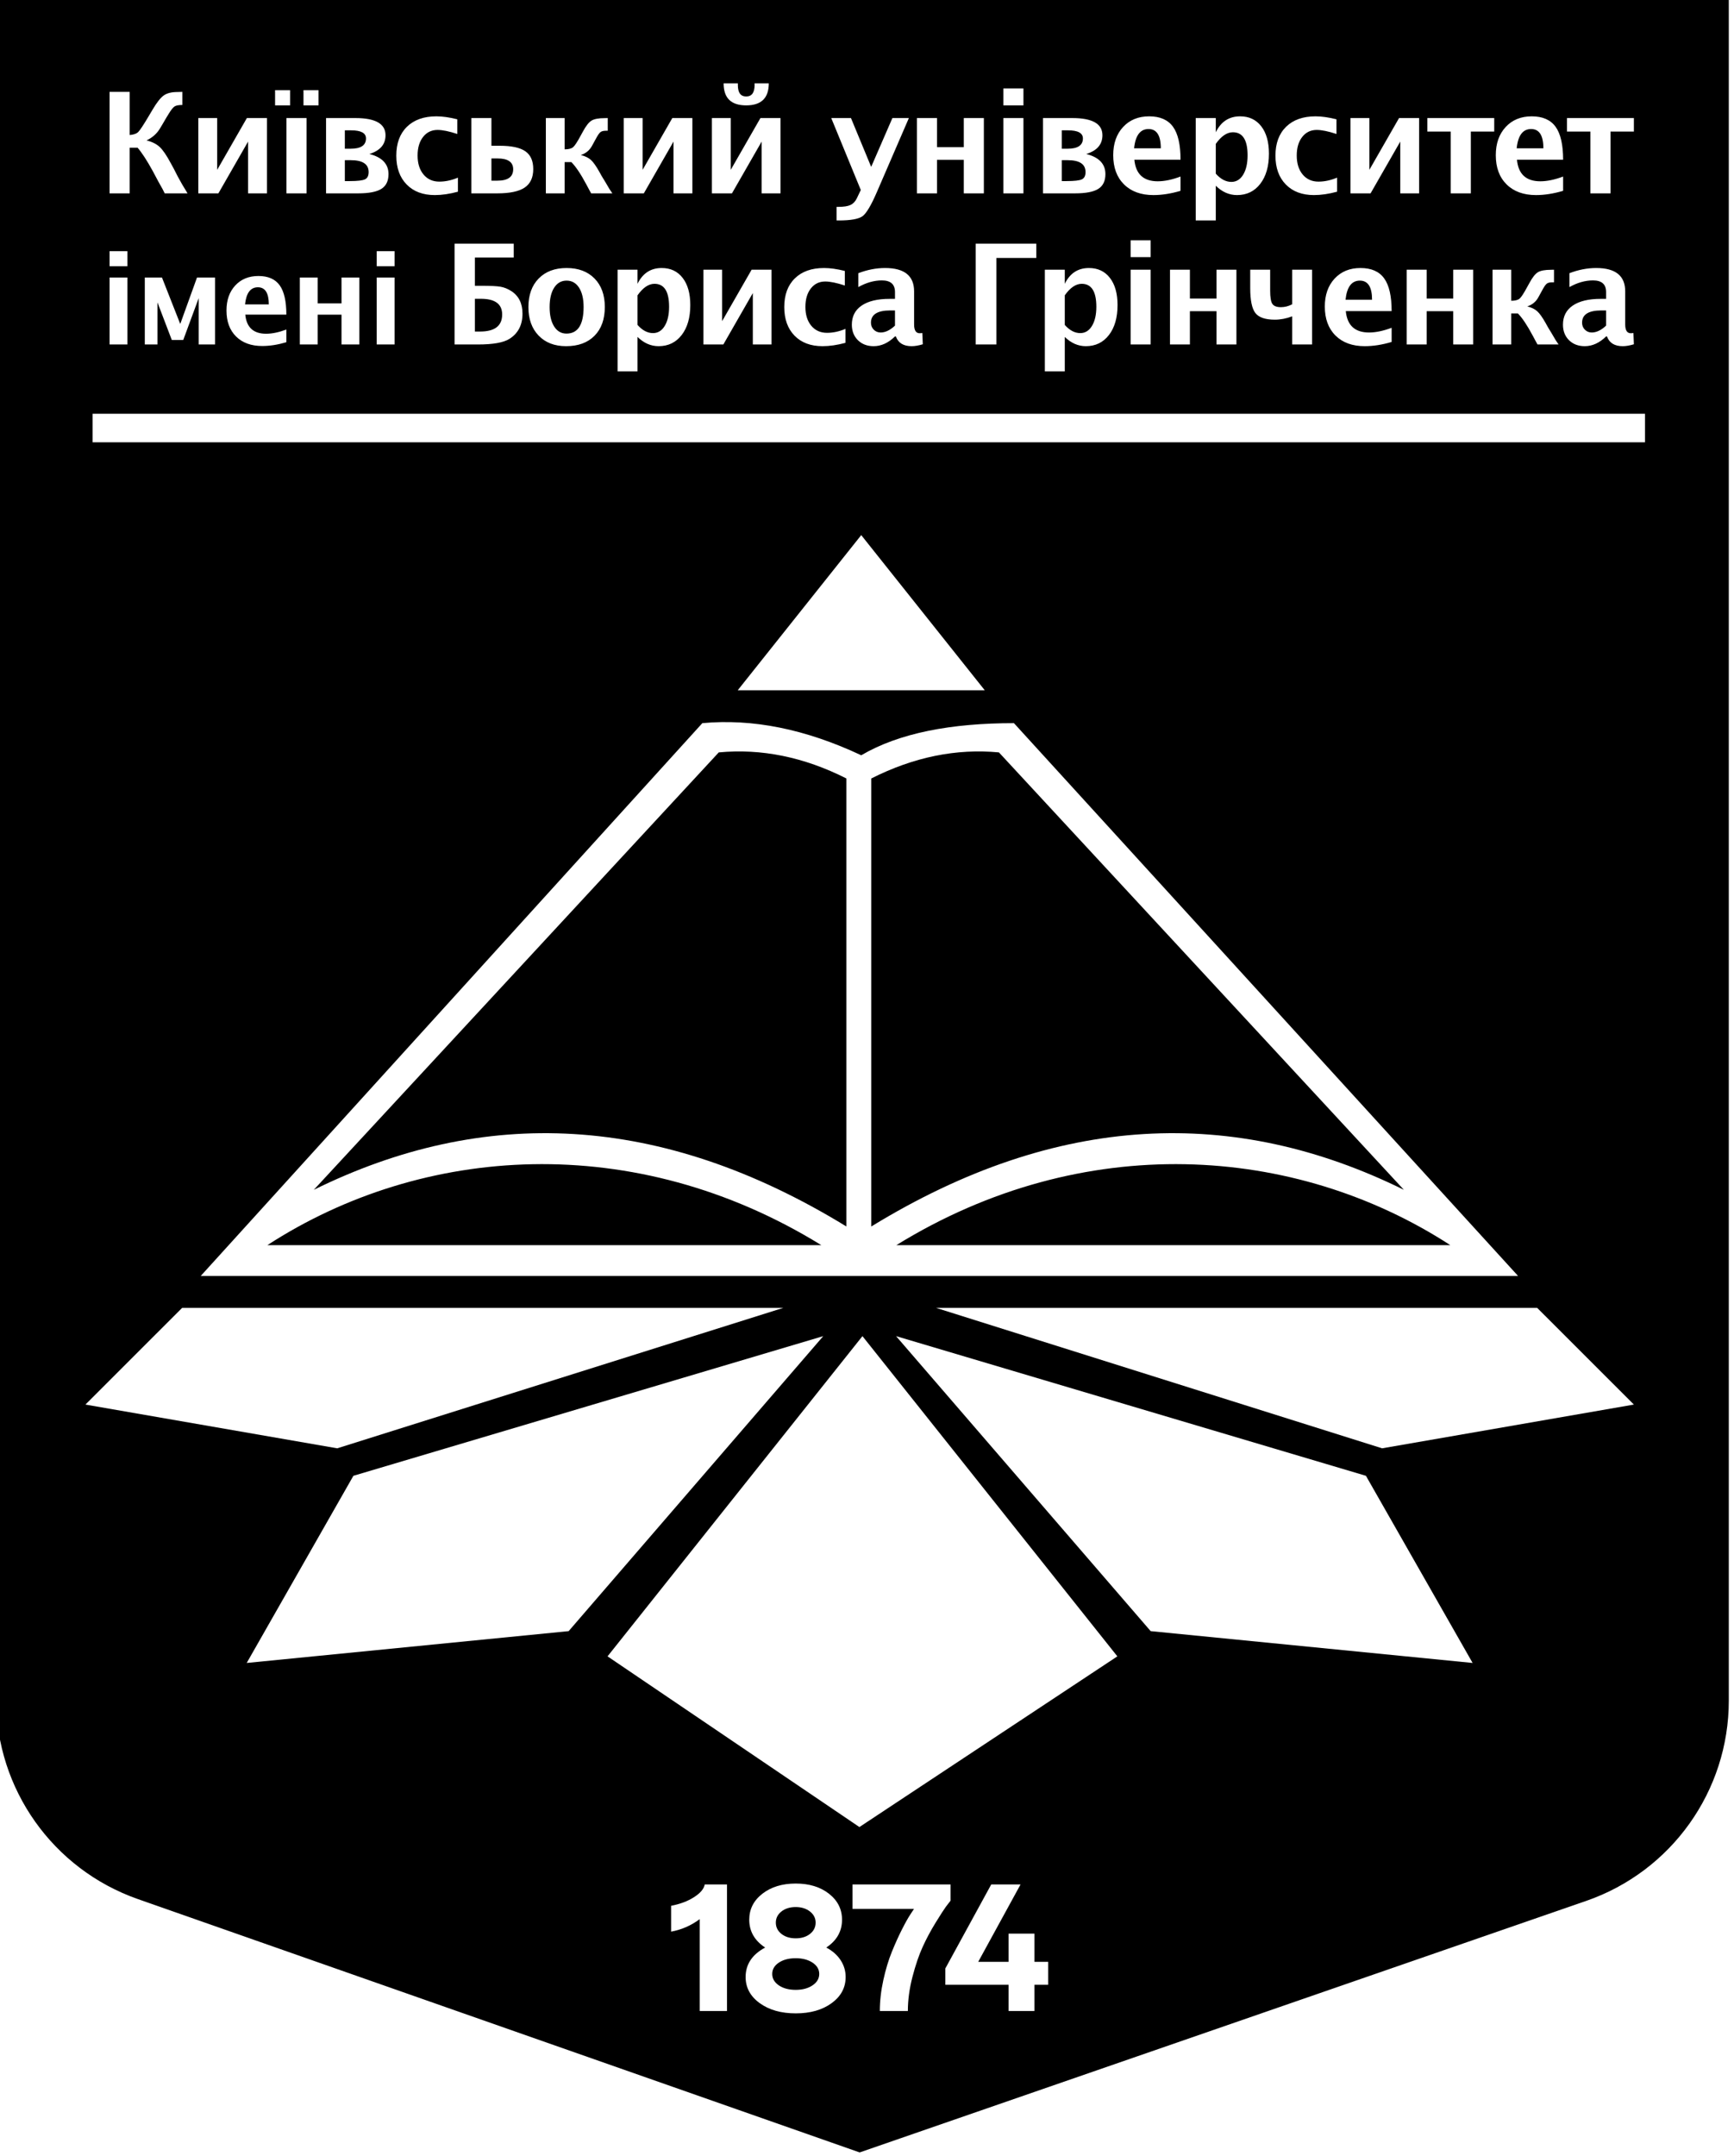 <?xml version="1.0" encoding="UTF-8" standalone="no"?>
<!DOCTYPE svg PUBLIC "-//W3C//DTD SVG 1.1//EN" "http://www.w3.org/Graphics/SVG/1.1/DTD/svg11.dtd">
<svg width="100%" height="100%" viewBox="0 0 824 1024" version="1.1" xmlns="http://www.w3.org/2000/svg" xmlns:xlink="http://www.w3.org/1999/xlink" xml:space="preserve" xmlns:serif="http://www.serif.com/" style="fill-rule:evenodd;clip-rule:evenodd;stroke-linejoin:round;stroke-miterlimit:2;">
    <g transform="matrix(1,0,0,1,-5506.99,-116)">
        <g transform="matrix(1.182,0,0,0.907,-984.254,10.585)">
            <g transform="matrix(0.698,0,0,0.909,3888.21,-2296.7)">
                <path d="M2295.08,2653.53L3293.08,2653.53L3293.08,3634.25C3293.08,3686.28 3260.11,3732.59 3210.94,3749.62L2792.47,3894.53L2376.72,3748.56C2327.81,3731.38 2295.08,3685.19 2295.08,3633.36L2295.08,2653.53ZM2812.82,2848.31L2813.33,2848.31C2814.67,2852.05 2817.7,2853.92 2822.4,2853.92C2824.26,2853.92 2826.41,2853.56 2828.84,2852.82L2828.56,2846.31C2827.94,2846.42 2827.44,2846.47 2827.05,2846.47C2824.91,2846.47 2823.83,2844.78 2823.83,2841.41L2823.83,2822.35C2823.83,2813.38 2818.26,2808.89 2807.12,2808.89C2802.03,2808.89 2796.89,2809.89 2791.7,2811.87L2791.7,2819.88C2796.27,2817.31 2800.79,2816.03 2805.26,2816.03C2810.3,2816.03 2812.82,2818.27 2812.82,2822.74L2812.82,2826.66L2809.76,2826.66C2802.76,2826.66 2797.38,2827.95 2793.62,2830.53C2789.85,2833.1 2787.97,2836.77 2787.97,2841.53C2787.97,2845.19 2789.14,2848.17 2791.46,2850.47C2793.79,2852.77 2796.81,2853.92 2800.53,2853.92C2804.9,2853.92 2809,2852.05 2812.82,2848.31ZM2812.82,2842.08C2810.01,2844.72 2807.25,2846.04 2804.57,2846.04C2802.99,2846.04 2801.66,2845.49 2800.59,2844.41C2799.52,2843.33 2798.98,2841.99 2798.98,2840.39C2798.98,2835.68 2802.69,2833.33 2810.11,2833.33L2812.82,2833.33L2812.82,2842.08ZM3107.57,2852.94L3119.05,2852.94L3119.05,2833.76L3134.36,2833.76L3134.36,2852.94L3145.83,2852.94L3145.83,2809.87L3134.36,2809.87L3134.36,2826.5L3119.05,2826.5L3119.05,2809.87L3107.57,2809.87L3107.57,2852.94ZM2977.29,2764.42L2977.29,2756.2C2972.42,2758.02 2968.05,2758.93 2964.17,2758.93C2955.97,2758.93 2951.48,2754.79 2950.7,2746.52L2977.29,2746.52C2977.29,2737.86 2975.85,2731.52 2972.96,2727.52C2970.07,2723.52 2965.49,2721.51 2959.21,2721.51C2952.99,2721.51 2947.99,2723.56 2944.2,2727.66C2940.41,2731.75 2938.52,2737.16 2938.52,2743.88C2938.52,2750.99 2940.59,2756.6 2944.72,2760.7C2948.86,2764.81 2954.51,2766.87 2961.67,2766.87C2966.59,2766.87 2971.8,2766.05 2977.29,2764.42ZM2950.54,2739.93C2951.3,2732.52 2954.07,2728.82 2958.86,2728.82C2963.57,2728.82 2965.93,2732.52 2965.93,2739.93L2950.54,2739.93ZM2986.04,2781.49L2997.6,2781.49L2997.6,2761.49C3001.24,2765.08 3005.32,2766.87 3009.82,2766.87C3015.42,2766.87 3019.88,2764.71 3023.21,2760.39C3026.54,2756.07 3028.21,2750.28 3028.21,2743.01C3028.21,2736.32 3026.73,2731.06 3023.78,2727.24C3020.82,2723.42 3016.77,2721.51 3011.62,2721.51C3005.24,2721.51 3000.57,2724.57 2997.6,2730.68L2997.6,2722.5L2986.04,2722.5L2986.04,2781.49ZM2997.6,2754.54L2997.6,2737.36C3000.75,2732.91 3004.03,2730.68 3007.44,2730.68C3013.09,2730.68 3015.91,2735.12 3015.91,2743.99C3015.91,2748.63 3015.06,2752.34 3013.37,2755.12C3011.68,2757.89 3009.41,2759.28 3006.58,2759.28C3003.4,2759.28 3000.41,2757.7 2997.6,2754.54ZM2898.06,2765.88L2916.53,2765.88C2922.72,2765.88 2927.19,2765.02 2929.92,2763.29C2932.66,2761.57 2934.02,2758.73 2934.02,2754.78C2934.02,2751.86 2933.1,2749.43 2931.25,2747.49C2929.4,2745.55 2926.64,2744.12 2922.97,2743.2C2926.07,2742.26 2928.4,2740.88 2929.96,2739.08C2931.52,2737.27 2932.3,2735.04 2932.3,2732.38C2932.3,2729.09 2930.86,2726.62 2927.97,2724.97C2925.08,2723.33 2920.76,2722.5 2915.01,2722.5L2898.06,2722.5L2898.06,2765.88ZM2908.88,2758.81L2908.88,2746.76L2912.27,2746.76C2915.71,2746.76 2918.29,2747.33 2920.01,2748.48C2921.72,2749.62 2922.58,2751.34 2922.58,2753.63C2922.58,2755.74 2921.88,2757.13 2920.47,2757.8C2919.07,2758.47 2916.18,2758.81 2911.8,2758.81L2908.88,2758.81ZM2908.88,2740.16L2908.88,2729.57L2912.47,2729.57C2915.33,2729.57 2917.48,2729.96 2918.91,2730.74C2920.34,2731.52 2921.06,2732.68 2921.06,2734.24C2921.06,2736.21 2920.32,2737.69 2918.85,2738.68C2917.38,2739.67 2915.19,2740.16 2912.27,2740.16L2908.88,2740.16ZM2623.39,2853.92C2630.35,2853.92 2635.8,2851.92 2639.76,2847.92C2643.71,2843.92 2645.69,2838.39 2645.69,2831.33C2645.69,2824.43 2643.72,2818.96 2639.77,2814.93C2635.83,2810.91 2630.46,2808.89 2623.67,2808.89C2616.89,2808.89 2611.54,2810.91 2607.6,2814.93C2603.66,2818.96 2601.68,2824.45 2601.68,2831.41C2601.68,2838.28 2603.64,2843.76 2607.56,2847.82C2611.47,2851.89 2616.75,2853.92 2623.39,2853.92ZM2623.59,2846.67C2620.59,2846.67 2618.23,2845.29 2616.49,2842.55C2614.76,2839.8 2613.9,2836.09 2613.9,2831.41C2613.9,2826.67 2614.77,2822.95 2616.51,2820.23C2618.26,2817.51 2620.64,2816.15 2623.67,2816.15C2626.72,2816.15 2629.11,2817.51 2630.86,2820.23C2632.6,2822.95 2633.47,2826.65 2633.47,2831.33C2633.47,2841.55 2630.18,2846.67 2623.59,2846.67ZM2559.15,2852.94L2572.61,2852.94C2581.32,2852.94 2587.38,2851.86 2590.79,2849.69C2595.78,2846.52 2598.27,2841.68 2598.27,2835.17C2598.27,2829.24 2596.09,2824.88 2591.72,2822.11C2589.76,2820.86 2587.73,2820.05 2585.65,2819.68C2583.57,2819.31 2579.93,2819.13 2574.74,2819.13L2570.86,2819.13L2570.86,2802.85L2593.23,2802.85L2593.23,2794.89L2559.15,2794.89L2559.15,2852.94ZM2570.86,2845.49L2570.86,2826.62L2574.31,2826.62C2578.4,2826.62 2581.46,2827.37 2583.5,2828.88C2585.54,2830.38 2586.56,2832.64 2586.56,2835.64C2586.56,2838.94 2585.5,2841.4 2583.36,2843.04C2581.23,2844.67 2578.05,2845.49 2573.81,2845.49L2570.86,2845.49ZM3041.58,2852.94L3053.06,2852.94L3053.06,2809.87L3041.58,2809.87L3041.58,2829.8C3039.46,2830.9 3037.3,2831.45 3035.11,2831.45C3032.65,2831.45 3031.01,2830.81 3030.16,2829.53C3029.33,2828.24 3028.91,2825.72 3028.91,2821.95L3028.91,2809.87L3017.43,2809.87L3017.43,2820.5C3017.43,2827.51 3018.43,2832.29 3020.41,2834.84C3022.41,2837.39 3026.14,2838.66 3031.62,2838.66C3034.85,2838.66 3038.17,2838.02 3041.58,2836.74L3041.58,2852.94ZM2836.39,3407.94L3093.39,3488.88L3238.41,3463.67L3182.68,3407.94L2836.39,3407.94ZM2360.45,2807.87L2370.72,2807.87L2370.72,2799.19L2360.45,2799.19L2360.45,2807.87ZM2784.29,2852L2784.29,2843.96C2780.64,2845.48 2777.1,2846.23 2773.67,2846.23C2769.89,2846.23 2766.88,2844.87 2764.61,2842.16C2762.35,2839.43 2761.22,2835.81 2761.22,2831.29C2761.22,2826.87 2762.27,2823.33 2764.36,2820.66C2766.45,2817.99 2769.22,2816.66 2772.66,2816.66C2775.47,2816.66 2779.24,2817.43 2783.94,2818.97L2783.94,2810.58C2779.42,2809.45 2775.42,2808.89 2771.96,2808.89C2764.8,2808.89 2759.19,2810.88 2755.14,2814.86C2751.08,2818.83 2749.05,2824.33 2749.05,2831.37C2749.05,2838.32 2751.02,2843.82 2754.96,2847.86C2758.9,2851.9 2764.27,2853.92 2771.07,2853.92C2775.13,2853.92 2779.53,2853.28 2784.29,2852ZM3222.41,2848.31L3222.91,2848.31C3224.25,2852.05 3227.28,2853.92 3231.98,2853.92C3233.84,2853.92 3235.99,2853.56 3238.41,2852.82L3238.14,2846.31C3237.52,2846.42 3237.02,2846.47 3236.63,2846.47C3234.49,2846.47 3233.41,2844.78 3233.41,2841.41L3233.41,2822.35C3233.41,2813.38 3227.85,2808.89 3216.71,2808.89C3211.61,2808.89 3206.47,2809.89 3201.28,2811.87L3201.28,2819.88C3205.85,2817.31 3210.37,2816.03 3214.85,2816.03C3219.89,2816.03 3222.41,2818.27 3222.41,2822.74L3222.41,2826.66L3219.34,2826.66C3212.34,2826.66 3206.96,2827.95 3203.2,2830.53C3199.43,2833.1 3197.56,2836.77 3197.56,2841.53C3197.56,2845.19 3198.72,2848.17 3201.04,2850.47C3203.37,2852.77 3206.39,2853.92 3210.12,2853.92C3214.48,2853.92 3218.58,2852.05 3222.41,2848.31ZM3222.41,2842.08C3219.59,2844.72 3216.84,2846.04 3214.15,2846.04C3212.57,2846.04 3211.25,2845.49 3210.17,2844.41C3209.1,2843.33 3208.57,2841.99 3208.57,2840.39C3208.57,2835.68 3212.27,2833.33 3219.69,2833.33L3222.41,2833.33L3222.41,2842.08ZM2472.13,2715.19L2480.8,2715.19L2480.8,2706.42L2472.13,2706.42L2472.13,2715.19ZM3213.35,2765.88L3224.94,2765.88L3224.94,2730.28L3238.41,2730.28L3238.41,2722.5L3199.88,2722.5L3199.88,2730.28L3213.35,2730.28L3213.35,2765.88ZM2875.25,2765.88L2886.81,2765.88L2886.81,2722.5L2875.25,2722.5L2875.25,2765.88ZM2360.45,2852.94L2370.72,2852.94L2370.72,2814.37L2360.45,2814.37L2360.45,2852.94ZM2875.25,2715.19L2886.81,2715.19L2886.81,2705.43L2875.25,2705.43L2875.25,2715.19ZM2462.26,2851.64L2462.26,2844.34C2457.93,2845.95 2454.04,2846.76 2450.59,2846.76C2443.3,2846.76 2439.3,2843.08 2438.61,2835.73L2462.26,2835.73C2462.26,2828.02 2460.97,2822.39 2458.4,2818.83C2455.83,2815.27 2451.76,2813.49 2446.18,2813.49C2440.65,2813.49 2436.2,2815.31 2432.83,2818.95C2429.46,2822.6 2427.78,2827.4 2427.78,2833.37C2427.78,2839.7 2429.62,2844.69 2433.3,2848.34C2436.98,2851.99 2442,2853.82 2448.37,2853.82C2452.74,2853.82 2457.37,2853.09 2462.26,2851.64ZM2438.47,2829.86C2439.14,2823.28 2441.61,2819.99 2445.87,2819.99C2450.06,2819.99 2452.15,2823.28 2452.15,2829.86L2438.47,2829.86ZM2380.73,2852.94L2388.02,2852.94L2388.02,2828.77L2388.05,2828.77L2396.28,2850.34L2402.88,2850.34L2411.73,2826.35L2411.77,2826.35L2411.77,2852.94L2421.21,2852.94L2421.21,2814.37L2410.8,2814.37L2401.18,2841.03L2401.11,2841.03L2390.62,2814.37L2380.73,2814.37L2380.73,2852.94ZM2825.47,2765.88L2837.02,2765.88L2837.02,2746.56L2852.45,2746.56L2852.45,2765.88L2864.01,2765.88L2864.01,2722.5L2852.45,2722.5L2852.45,2739.25L2837.02,2739.25L2837.02,2722.5L2825.47,2722.5L2825.47,2765.88ZM2948.57,2852.94L2960.05,2852.94L2960.05,2809.87L2948.57,2809.87L2948.57,2852.94ZM2702.49,2852.94L2713.96,2852.94L2730.94,2823.33L2730.94,2852.94L2741.72,2852.94L2741.72,2809.87L2730.24,2809.87L2713.26,2839.49L2713.26,2809.87L2702.49,2809.87L2702.49,2852.94ZM2820.24,3813.06C2820.24,3806.74 2821.12,3800.18 2822.89,3793.37C2824.66,3786.56 2826.62,3780.8 2828.78,3776.08C2830.93,3771.36 2833.43,3766.68 2836.28,3762.07C2839.13,3757.45 2841.09,3754.41 2842.16,3752.95C2843.24,3751.49 2844.13,3750.35 2844.82,3749.51L2844.82,3740.14L2788.36,3740.14L2788.36,3754.2L2823.78,3754.2L2821.8,3757.22C2820.41,3759.31 2818.74,3762.28 2816.8,3766.13C2814.85,3769.98 2812.93,3774.25 2811.02,3778.94C2809.11,3783.63 2807.47,3789.05 2806.12,3795.19C2804.77,3801.34 2804.09,3807.29 2804.09,3813.06L2820.24,3813.06ZM3098.88,2851.49L3098.88,2843.33C3094.05,2845.14 3089.71,2846.04 3085.86,2846.04C3077.72,2846.04 3073.26,2841.93 3072.48,2833.72L3098.88,2833.72C3098.88,2825.12 3097.45,2818.83 3094.58,2814.86C3091.71,2810.88 3087.16,2808.89 3080.93,2808.89C3074.76,2808.89 3069.79,2810.93 3066.03,2814.99C3062.27,2819.06 3060.39,2824.43 3060.39,2831.09C3060.39,2838.15 3062.44,2843.72 3066.55,2847.8C3070.66,2851.88 3076.27,2853.92 3083.38,2853.92C3088.26,2853.92 3093.43,2853.11 3098.88,2851.49ZM3072.33,2827.17C3073.08,2819.82 3075.83,2816.15 3080.59,2816.15C3085.26,2816.15 3087.6,2819.82 3087.6,2827.17L3072.33,2827.17ZM2714.12,2702.51C2714.12,2706.75 2715.2,2709.93 2717.36,2712.03C2719.52,2714.14 2722.78,2715.19 2727.12,2715.19C2731.45,2715.19 2734.69,2714.14 2736.87,2712.03C2739.04,2709.93 2740.13,2706.75 2740.13,2702.51L2731.93,2702.51L2731.97,2703.38C2731.97,2705.62 2731.56,2707.29 2730.76,2708.4C2729.95,2709.5 2728.74,2710.06 2727.12,2710.06C2725.51,2710.06 2724.31,2709.51 2723.51,2708.42C2722.72,2707.33 2722.32,2705.67 2722.32,2703.46L2722.32,2702.51L2714.12,2702.51ZM2561.08,2764.93L2561.08,2756.83C2557.41,2758.36 2553.85,2759.12 2550.39,2759.12C2546.58,2759.12 2543.55,2757.76 2541.27,2755.02C2538.99,2752.28 2537.85,2748.63 2537.85,2744.07C2537.85,2739.62 2538.91,2736.05 2541.01,2733.37C2543.12,2730.68 2545.91,2729.34 2549.37,2729.34C2552.21,2729.34 2555.99,2730.11 2560.73,2731.67L2560.73,2723.21C2556.18,2722.08 2552.16,2721.51 2548.67,2721.51C2541.46,2721.51 2535.81,2723.52 2531.72,2727.52C2527.63,2731.52 2525.59,2737.07 2525.59,2744.15C2525.59,2751.16 2527.58,2756.7 2531.55,2760.76C2535.51,2764.83 2540.92,2766.87 2547.77,2766.87C2551.86,2766.87 2556.29,2766.22 2561.08,2764.93ZM2859.29,2852.94L2871.23,2852.94L2871.23,2803.09L2894.22,2803.09L2894.22,2794.89L2859.29,2794.89L2859.29,2852.94ZM2568.82,2765.88L2583.77,2765.88C2590.98,2765.88 2596.24,2764.77 2599.53,2762.54C2602.82,2760.32 2604.47,2756.77 2604.47,2751.89C2604.47,2747.15 2602.95,2743.73 2599.9,2741.62C2596.85,2739.52 2591.95,2738.46 2585.18,2738.46L2580.38,2738.46L2580.38,2722.5L2568.82,2722.5L2568.82,2765.88ZM2580.38,2758.57L2580.38,2745.77L2583.93,2745.77C2586.92,2745.77 2589.17,2746.29 2590.66,2747.33C2592.16,2748.37 2592.91,2749.92 2592.91,2751.97C2592.91,2754.19 2592.15,2755.84 2590.63,2756.93C2589.1,2758.03 2586.83,2758.57 2583.81,2758.57L2580.38,2758.57ZM2611.73,2765.88L2622.55,2765.88L2622.55,2747.87L2626.41,2747.87C2628.94,2750.39 2631.82,2754.69 2635.05,2760.74L2636.84,2764.1C2637,2764.39 2637.32,2764.99 2637.82,2765.88L2650.04,2765.88C2649.18,2764.64 2648.62,2763.81 2648.36,2763.39L2646.02,2759.4L2643.83,2755.81L2642.54,2753.47C2640.69,2750.18 2639.08,2747.91 2637.7,2746.64C2636.32,2745.38 2634.38,2744.43 2631.88,2743.8C2634.75,2742.85 2636.88,2741.1 2638.29,2738.54L2639.5,2736.33L2640.67,2734.2C2641.68,2732.3 2642.53,2731.1 2643.21,2730.58C2643.88,2730.07 2644.91,2729.81 2646.29,2729.81L2647.38,2729.81L2647.38,2722.5L2645.67,2722.54C2642.12,2722.54 2639.57,2723.02 2638.01,2723.98C2636.45,2724.95 2634.8,2727.06 2633.05,2730.32L2631.92,2732.38C2629.92,2736.12 2628.43,2738.41 2627.45,2739.25C2626.47,2740.1 2624.84,2740.52 2622.55,2740.52L2622.55,2722.5L2611.73,2722.5L2611.73,2765.88ZM2656.6,2765.88L2668.16,2765.88L2685.26,2736.05L2685.26,2765.88L2696.12,2765.88L2696.12,2722.5L2684.56,2722.5L2667.46,2752.33L2667.46,2722.5L2656.6,2722.5L2656.6,2765.88ZM2841.8,3788.58L2841.8,3797.95L2878.26,3797.95L2878.26,3813.06L2893.16,3813.06L2893.16,3797.95L2901.07,3797.95L2901.07,3784.72L2893.16,3784.72L2893.16,3768.47L2878.26,3768.47L2878.26,3784.72L2860.76,3784.72L2885.14,3740.14L2868.26,3740.14L2841.8,3788.58ZM2948.57,2802.62L2960.05,2802.62L2960.05,2792.93L2948.57,2792.93L2948.57,2802.62ZM2793.13,2763.95L2792.35,2765.57L2790.79,2768.84C2789.9,2770.64 2788.69,2771.89 2787.14,2772.6C2785.59,2773.31 2783.3,2773.66 2780.28,2773.66L2779.19,2773.66L2779.19,2781.49L2780.44,2781.49C2787.37,2781.49 2791.93,2780.66 2794.15,2779.02C2796.36,2777.37 2799.11,2772.74 2802.39,2765.13L2820.82,2722.5L2811.33,2722.5L2799.11,2750.63L2787.47,2722.5L2776.11,2722.5L2793.13,2763.95ZM2899.14,2868.43L2910.62,2868.43L2910.62,2848.59C2914.24,2852.14 2918.28,2853.92 2922.75,2853.92C2928.31,2853.92 2932.74,2851.78 2936.05,2847.49C2939.36,2843.2 2941.01,2837.45 2941.01,2830.23C2941.01,2823.59 2939.54,2818.37 2936.61,2814.58C2933.68,2810.79 2929.65,2808.89 2924.53,2808.89C2918.2,2808.89 2913.56,2811.93 2910.62,2817.99L2910.62,2809.87L2899.14,2809.87L2899.14,2868.43ZM2910.62,2841.68L2910.62,2824.62C2913.74,2820.2 2917,2817.99 2920.39,2817.99C2925.99,2817.99 2928.8,2822.4 2928.8,2831.21C2928.8,2835.81 2927.96,2839.49 2926.28,2842.25C2924.6,2845.01 2922.35,2846.39 2919.53,2846.39C2916.38,2846.39 2913.41,2844.82 2910.62,2841.68ZM3157,2852.94L3167.74,2852.94L3167.74,2835.05L3171.58,2835.05C3174.09,2837.57 3176.94,2841.83 3180.14,2847.84L3181.93,2851.18C3182.08,2851.46 3182.41,2852.05 3182.9,2852.94L3195.03,2852.94C3194.18,2851.71 3193.62,2850.89 3193.37,2850.47L3191.04,2846.51L3188.87,2842.94L3187.59,2840.62C3185.75,2837.36 3184.15,2835.09 3182.78,2833.84C3181.41,2832.58 3179.49,2831.64 3177.01,2831.01C3179.85,2830.07 3181.97,2828.34 3183.36,2825.8L3184.57,2823.6L3185.73,2821.48C3186.74,2819.6 3187.58,2818.41 3188.25,2817.89C3188.92,2817.39 3189.94,2817.13 3191.31,2817.13L3192.4,2817.13L3192.4,2809.87L3190.69,2809.91C3187.18,2809.91 3184.64,2810.39 3183.09,2811.34C3181.54,2812.3 3179.9,2814.4 3178.17,2817.64L3177.04,2819.68C3175.05,2823.39 3173.57,2825.67 3172.61,2826.5C3171.64,2827.34 3170.01,2827.76 3167.74,2827.76L3167.74,2809.87L3157,2809.87L3157,2852.94ZM3075.19,2765.88L3086.75,2765.88L3103.85,2736.05L3103.85,2765.88L3114.7,2765.88L3114.7,2722.5L3103.15,2722.5L3086.05,2752.33L3086.05,2722.5L3075.19,2722.5L3075.19,2765.88ZM2771.5,3424.25L2500.88,3504.71L2439.43,3612.53L2624.86,3594.2L2771.5,3424.25ZM2793.38,2962.77L2722.24,3052.16L2864.53,3052.16L2793.38,2962.77ZM3067.45,2764.93L3067.45,2756.83C3063.78,2758.36 3060.22,2759.12 3056.76,2759.12C3052.96,2759.12 3049.92,2757.76 3047.64,2755.02C3045.36,2752.28 3044.22,2748.63 3044.22,2744.07C3044.22,2739.62 3045.28,2736.05 3047.39,2733.37C3049.49,2730.68 3052.28,2729.34 3055.74,2729.34C3058.58,2729.34 3062.37,2730.11 3067.1,2731.67L3067.1,2723.21C3062.55,2722.08 3058.53,2721.51 3055.04,2721.51C3047.83,2721.51 3042.18,2723.52 3038.09,2727.52C3034.01,2731.52 3031.96,2737.07 3031.96,2744.15C3031.96,2751.16 3033.95,2756.7 3037.92,2760.76C3041.89,2764.83 3047.29,2766.87 3054.14,2766.87C3058.23,2766.87 3062.67,2766.22 3067.45,2764.93ZM2971.22,2852.94L2982.69,2852.94L2982.69,2833.76L2998,2833.76L2998,2852.94L3009.48,2852.94L3009.48,2809.87L2998,2809.87L2998,2826.5L2982.69,2826.5L2982.69,2809.87L2971.22,2809.87L2971.22,2852.94ZM2411.56,2765.88L2423.12,2765.88L2440.22,2736.05L2440.22,2765.88L2451.08,2765.88L2451.08,2722.5L2439.52,2722.5L2422.42,2752.33L2422.42,2722.5L2411.56,2722.5L2411.56,2765.88ZM2794.08,3424.25L2647.26,3608.73L2792.33,3707.07L2940.9,3608.73L2794.08,3424.25ZM2881.34,3071.1C2845.25,3071.1 2815.33,3076.72 2793.38,3089.6C2761.11,3074.43 2730.63,3068.41 2701.86,3071.1L2412.97,3389.55L3171.68,3389.55L2881.34,3071.1ZM2799.17,3102.97C2823.72,3090.56 2848.22,3085.64 2872.69,3087.95L3105.93,3339.95C3008.4,3291.85 2906.45,3295.33 2799.17,3361.08L2799.17,3102.97ZM2770.39,3371.83L2451.33,3371.83C2540.73,3313.79 2662.98,3305.54 2770.39,3371.83ZM2784.84,3102.97L2784.84,3361.08C2677.56,3295.33 2575.61,3291.85 2478.08,3339.95L2711.32,3087.95C2735.79,3085.64 2760.29,3090.56 2784.84,3102.97ZM2813.61,3371.83C2921.03,3305.54 3043.28,3313.79 3132.68,3371.83L2813.61,3371.83ZM2485.13,2765.88L2503.6,2765.88C2509.8,2765.88 2514.26,2765.02 2517,2763.29C2519.73,2761.57 2521.1,2758.73 2521.1,2754.78C2521.1,2751.86 2520.17,2749.43 2518.32,2747.49C2516.48,2745.55 2513.72,2744.12 2510.05,2743.2C2513.14,2742.26 2515.47,2740.88 2517.04,2739.08C2518.6,2737.27 2519.38,2735.04 2519.38,2732.38C2519.38,2729.09 2517.93,2726.62 2515.04,2724.97C2512.16,2723.33 2507.83,2722.5 2502.08,2722.5L2485.13,2722.5L2485.13,2765.88ZM2495.95,2758.81L2495.95,2746.76L2499.35,2746.76C2502.78,2746.76 2505.36,2747.33 2507.08,2748.48C2508.8,2749.62 2509.66,2751.34 2509.66,2753.63C2509.66,2755.74 2508.95,2757.13 2507.55,2757.8C2506.14,2758.47 2503.25,2758.81 2498.88,2758.81L2495.95,2758.81ZM2495.95,2740.16L2495.95,2729.57L2499.54,2729.57C2502.41,2729.57 2504.55,2729.96 2505.99,2730.74C2507.42,2731.52 2508.13,2732.68 2508.13,2734.24C2508.13,2736.21 2507.4,2737.69 2505.93,2738.68C2504.46,2739.67 2502.26,2740.16 2499.35,2740.16L2495.95,2740.16ZM2462.33,2765.88L2473.89,2765.88L2473.89,2722.5L2462.33,2722.5L2462.33,2765.88ZM2514.31,2852.94L2524.59,2852.94L2524.59,2814.37L2514.31,2814.37L2514.31,2852.94ZM2360.45,2765.88L2372.01,2765.88L2372.01,2739.57L2376.57,2739.57C2379.07,2742.47 2381.98,2746.93 2385.28,2752.96L2388.48,2758.97L2391.06,2763.59C2391.24,2763.93 2391.62,2764.7 2392.19,2765.88L2405.35,2765.88C2403.03,2762.14 2401.15,2758.89 2399.69,2756.12L2397.31,2751.46L2395.71,2748.54C2393.31,2744.03 2391.18,2740.91 2389.32,2739.17C2387.46,2737.44 2384.93,2736.17 2381.73,2735.38C2385.16,2733.75 2387.78,2731.39 2389.58,2728.31L2391.26,2725.5L2392.93,2722.62L2394.5,2720.05C2395.88,2717.79 2397,2716.37 2397.88,2715.8C2398.75,2715.24 2400.24,2714.96 2402.35,2714.96L2402.35,2707.41C2400.91,2707.46 2399.99,2707.49 2399.57,2707.49C2396.14,2707.49 2393.49,2708.15 2391.65,2709.47C2389.8,2710.78 2387.64,2713.53 2385.16,2717.72L2382.94,2721.47C2379.97,2726.48 2377.98,2729.49 2376.97,2730.5C2375.95,2731.52 2374.3,2732.1 2372.01,2732.26L2372.01,2707.41L2360.45,2707.41L2360.45,2765.88ZM3244.82,2892.86L2350.65,2892.86L2350.65,2909.3L3244.82,2909.3L3244.82,2892.86ZM2748.55,3407.94L2402.26,3407.94L2346.53,3463.67L2491.56,3488.88L2748.55,3407.94ZM2470.03,2852.94L2480.31,2852.94L2480.31,2835.76L2494.03,2835.76L2494.03,2852.94L2504.3,2852.94L2504.3,2814.37L2494.03,2814.37L2494.03,2829.26L2480.31,2829.26L2480.31,2814.37L2470.03,2814.37L2470.03,2852.94ZM2514.31,2807.87L2524.59,2807.87L2524.59,2799.19L2514.31,2799.19L2514.31,2807.87ZM2653.05,2868.43L2664.53,2868.43L2664.53,2848.59C2668.15,2852.14 2672.19,2853.92 2676.66,2853.92C2682.22,2853.92 2686.65,2851.78 2689.96,2847.49C2693.27,2843.2 2694.92,2837.45 2694.92,2830.23C2694.92,2823.59 2693.46,2818.37 2690.52,2814.58C2687.59,2810.79 2683.57,2808.89 2678.45,2808.89C2672.12,2808.89 2667.48,2811.93 2664.53,2817.99L2664.53,2809.87L2653.05,2809.87L2653.05,2868.43ZM2664.53,2841.68L2664.53,2824.62C2667.66,2820.2 2670.91,2817.99 2674.3,2817.99C2679.91,2817.99 2682.71,2822.4 2682.71,2831.21C2682.71,2835.81 2681.87,2839.49 2680.19,2842.25C2678.51,2845.01 2676.26,2846.39 2673.45,2846.39C2670.29,2846.39 2667.32,2844.82 2664.53,2841.68ZM2707.37,2765.88L2718.92,2765.88L2736.03,2736.05L2736.03,2765.88L2746.88,2765.88L2746.88,2722.5L2735.32,2722.5L2718.22,2752.33L2718.22,2722.5L2707.37,2722.5L2707.37,2765.88ZM3132.9,2765.88L3144.5,2765.88L3144.5,2730.28L3157.97,2730.28L3157.97,2722.5L3119.43,2722.5L3119.43,2730.28L3132.9,2730.28L3132.9,2765.88ZM2683.87,3767.33C2689.92,3766.22 2695.4,3763.82 2700.33,3760.14L2700.33,3813.06L2716.06,3813.06L2716.06,3740.14L2703.25,3740.14C2702.76,3742.71 2700.7,3745.16 2697.05,3747.48C2693.41,3749.81 2689.01,3751.46 2683.87,3752.43L2683.87,3767.33ZM3197.65,2764.42L3197.65,2756.2C3192.78,2758.02 3188.41,2758.93 3184.53,2758.93C3176.33,2758.93 3171.84,2754.79 3171.06,2746.52L3197.65,2746.52C3197.65,2737.86 3196.2,2731.52 3193.31,2727.52C3190.42,2723.52 3185.84,2721.51 3179.57,2721.51C3173.35,2721.51 3168.34,2723.56 3164.56,2727.66C3160.77,2731.75 3158.87,2737.16 3158.87,2743.88C3158.87,2750.99 3160.94,2756.6 3165.08,2760.7C3169.22,2764.81 3174.87,2766.87 3182.03,2766.87C3186.95,2766.87 3192.16,2766.05 3197.65,2764.42ZM3170.9,2739.93C3171.66,2732.52 3174.43,2728.82 3179.22,2728.82C3183.93,2728.82 3186.28,2732.52 3186.28,2739.93L3170.9,2739.93ZM2738.04,3776.49C2730.54,3780.52 2726.79,3786.18 2726.79,3793.47C2726.79,3799.59 2729.5,3804.6 2734.92,3808.53C2740.34,3812.45 2747.25,3814.41 2755.65,3814.41C2764.05,3814.41 2770.95,3812.45 2776.33,3808.53C2781.71,3804.6 2784.4,3799.59 2784.4,3793.47C2784.4,3789.93 2783.43,3786.69 2781.48,3783.73C2779.54,3780.78 2776.8,3778.37 2773.25,3776.49C2779.3,3772.47 2782.32,3767.12 2782.32,3760.45C2782.32,3754.41 2779.82,3749.43 2774.82,3745.5C2769.82,3741.58 2763.43,3739.62 2755.65,3739.62C2747.87,3739.62 2741.46,3741.58 2736.43,3745.5C2731.39,3749.43 2728.88,3754.41 2728.88,3760.45C2728.88,3767.12 2731.93,3772.47 2738.04,3776.49ZM2742.11,3791.7C2742.11,3789.06 2743.37,3786.89 2745.91,3785.19C2748.44,3783.49 2751.69,3782.64 2755.65,3782.64C2759.54,3782.64 2762.77,3783.49 2765.34,3785.19C2767.91,3786.89 2769.19,3789.06 2769.19,3791.7C2769.19,3794.34 2767.91,3796.53 2765.34,3798.27C2762.77,3800 2759.54,3800.87 2755.65,3800.87C2751.69,3800.87 2748.44,3800 2745.91,3798.27C2743.37,3796.53 2742.11,3794.34 2742.11,3791.7ZM2755.65,3771.18C2752.32,3771.18 2749.57,3770.33 2747.42,3768.63C2745.27,3766.93 2744.19,3764.76 2744.19,3762.12C2744.19,3759.55 2745.27,3757.41 2747.42,3755.71C2749.57,3754.01 2752.32,3753.16 2755.65,3753.16C2758.91,3753.16 2761.64,3754.01 2763.83,3755.71C2766.01,3757.41 2767.11,3759.55 2767.11,3762.12C2767.11,3764.76 2766.03,3766.93 2763.88,3768.63C2761.73,3770.33 2758.98,3771.18 2755.65,3771.18ZM2455.77,2715.19L2464.44,2715.19L2464.44,2706.42L2455.77,2706.42L2455.77,2715.19ZM2813.45,3424.25L2960.09,3594.2L3145.52,3612.53L3084.07,3504.71L2813.45,3424.25Z"/>
            </g>
        </g>
    </g>
</svg>
